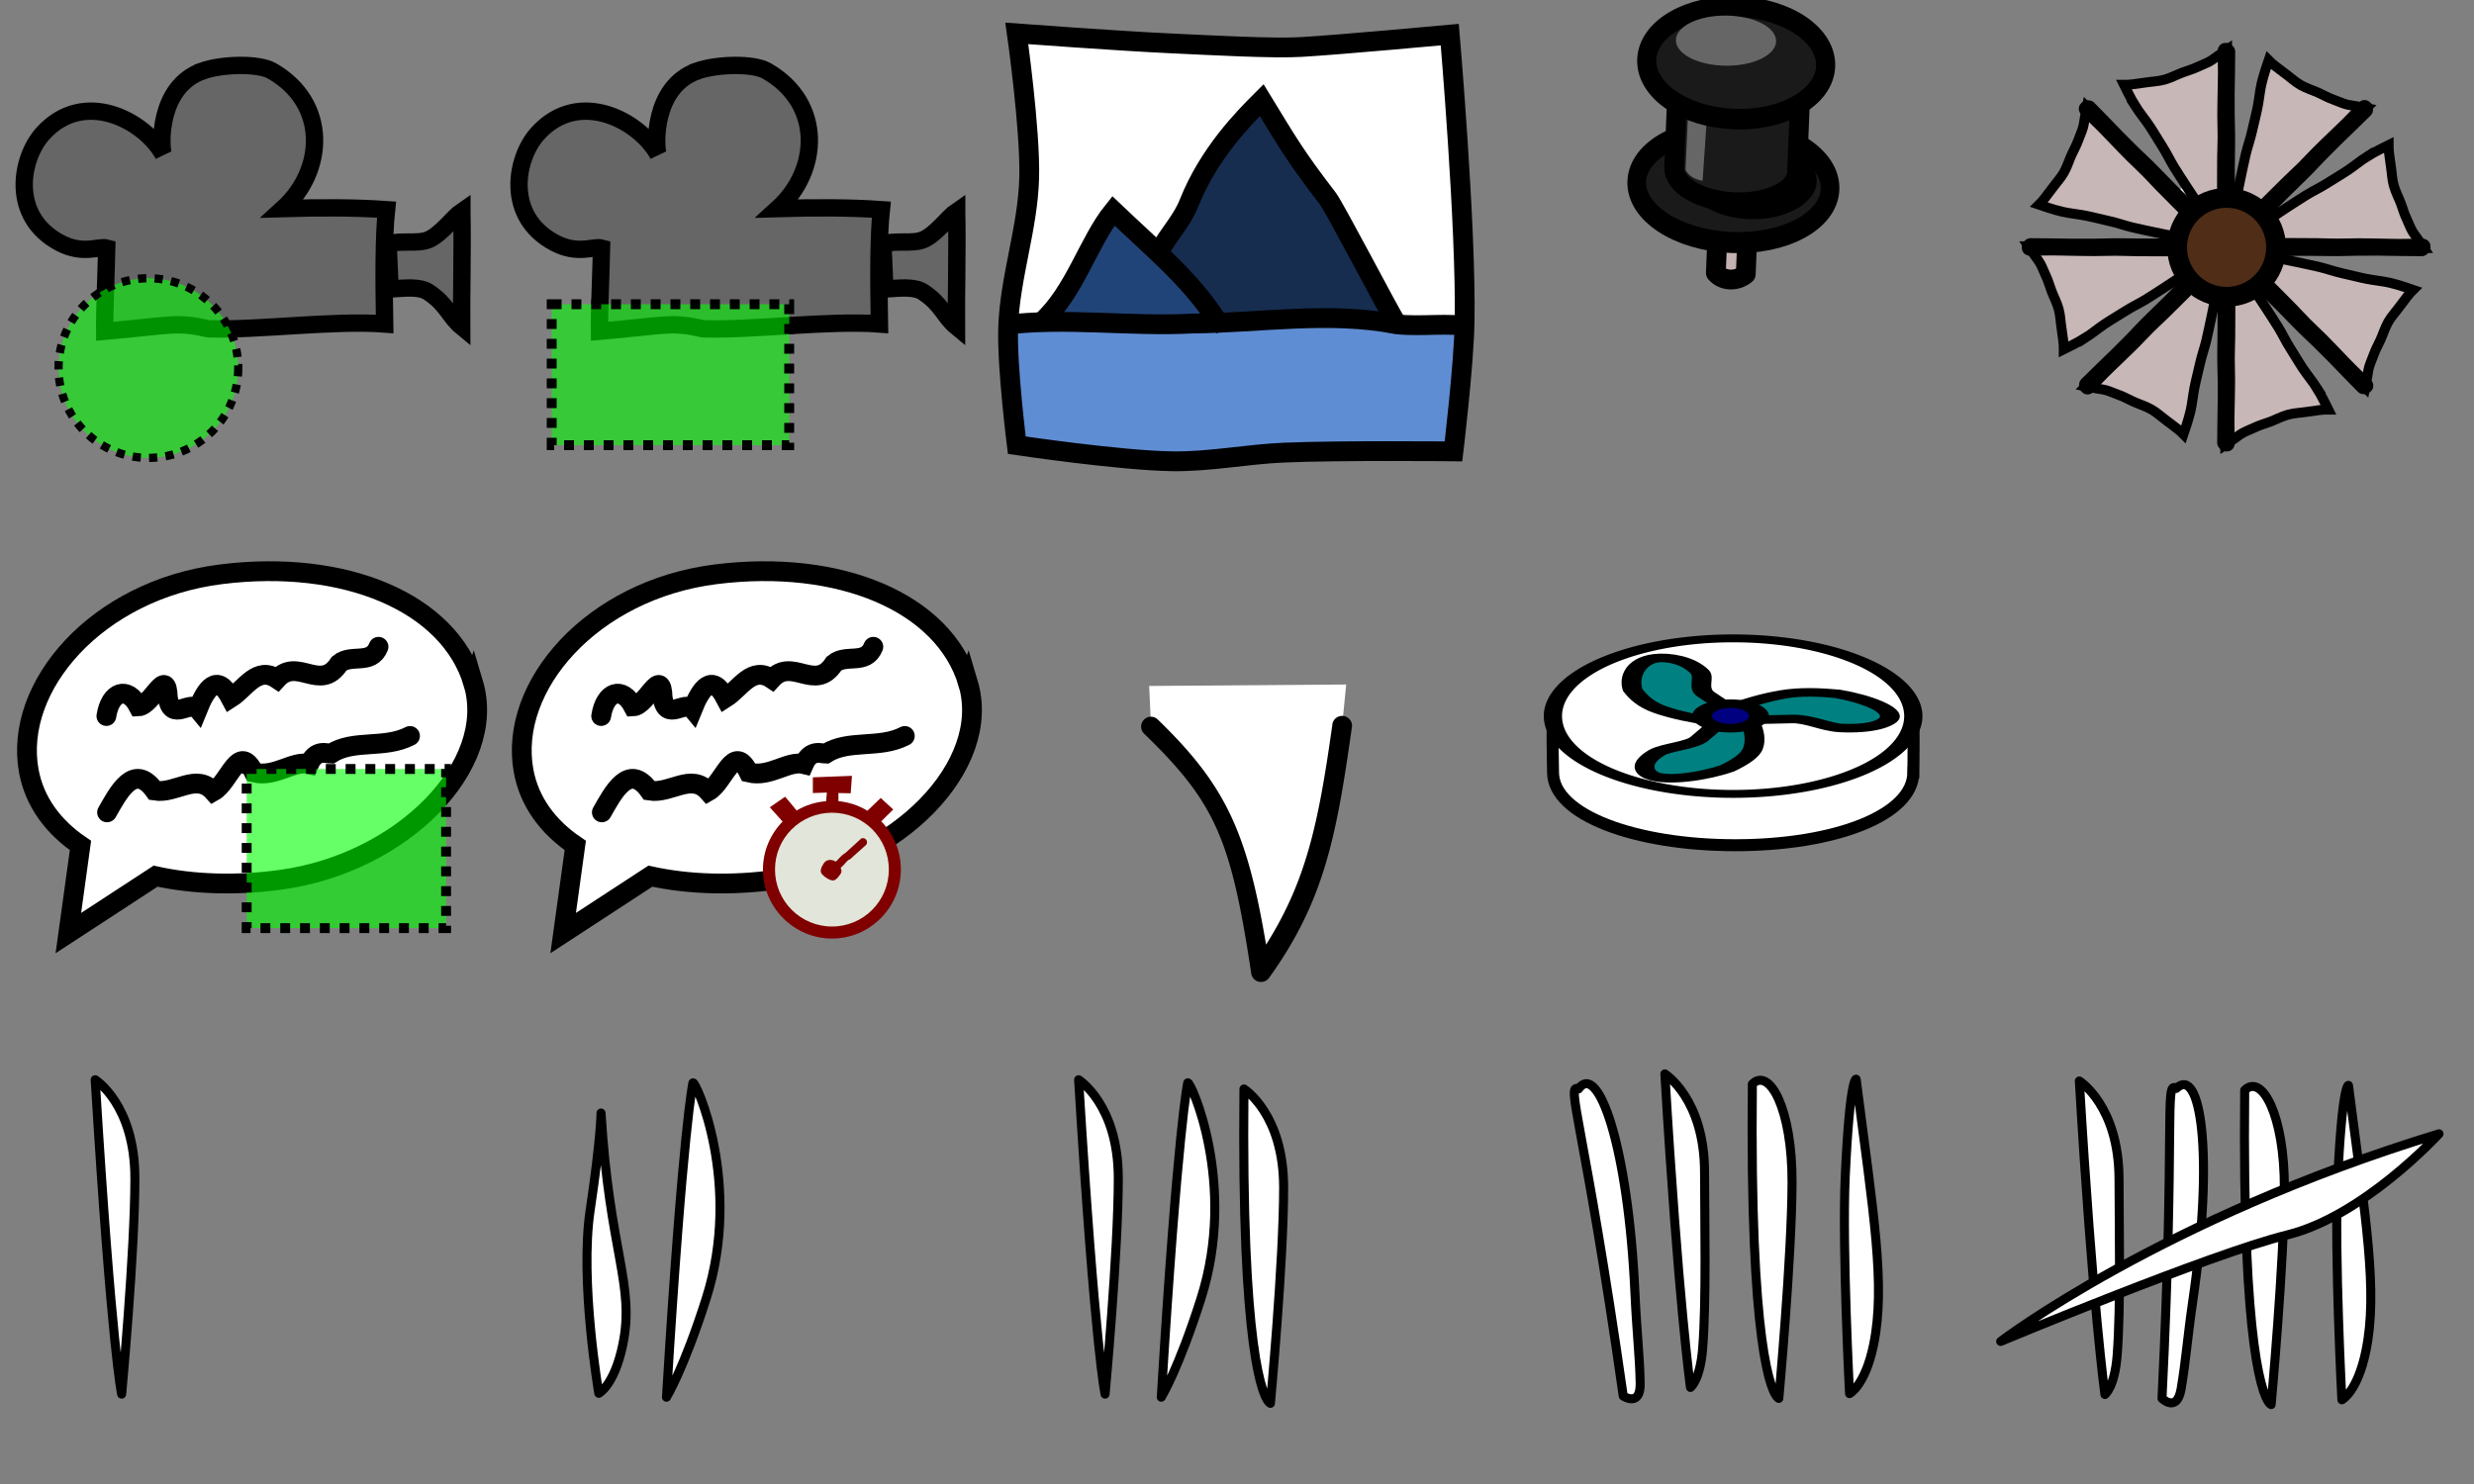 <?xml version="1.0" encoding="UTF-8" standalone="no"?>
<!-- Created with Inkscape (http://www.inkscape.org/) -->

<svg
   xmlns:dc="http://purl.org/dc/elements/1.1/"
   xmlns:cc="http://creativecommons.org/ns#"
   xmlns:rdf="http://www.w3.org/1999/02/22-rdf-syntax-ns#"
   xmlns:svg="http://www.w3.org/2000/svg"
   xmlns="http://www.w3.org/2000/svg"
   xmlns:sodipodi="http://sodipodi.sourceforge.net/DTD/sodipodi-0.dtd"
   xmlns:inkscape="http://www.inkscape.org/namespaces/inkscape"
   inkscape:export-ydpi="144"
   inkscape:export-xdpi="144"
   inkscape:export-filename="/home/micha/Programmieren/git/platformer/images/64bumper.png"
   sodipodi:docname="preview-icons.svg"
   inkscape:version="0.48.4 r9939"
   version="1.1"
   id="svg2"
   height="150"
   width="250">
  <rect width="100%" height="100%" fill="#808080" stroke="none"/>
  <sodipodi:namedview
     id="base"
     pagecolor="#000000"
     bordercolor="#666666"
     borderopacity="1.0"
     inkscape:pageopacity="0.0"
     inkscape:pageshadow="2"
     inkscape:zoom="0.70710675"
     inkscape:cx="-39.255213"
     inkscape:cy="-10.74688"
     inkscape:document-units="px"
     inkscape:current-layer="layer1"
     showgrid="true"
     inkscape:showpageshadow="true"
     inkscape:window-width="1280"
     inkscape:window-height="750"
     inkscape:window-x="0"
     inkscape:window-y="25"
     inkscape:window-maximized="1">
    <inkscape:grid
       originy="0px"
       originx="0px"
       spacingy="10px"
       spacingx="10px"
       snapvisiblegridlinesonly="true"
       enabled="true"
       visible="true"
       empspacing="5"
       id="grid2985"
       type="xygrid" />
  </sodipodi:namedview>
  <defs
     id="defs4">
    <inkscape:path-effect
       fuse_tolerance="0"
       vertical_pattern="false"
       prop_units="false"
       tang_offset="0"
       normal_offset="0"
       spacing="0"
       scale_y_rel="false"
       prop_scale="1"
       copytype="single_stretched"
       pattern="M 0,0 0,10 10,5 z"
       is_visible="true"
       id="path-effect3017"
       effect="skeletal" />
  </defs>
  <g
     transform="translate(0,-902.362)"
     id="layer1"
     inkscape:groupmode="layer"
     inkscape:label="Ebene 1">
    <g
       transform="translate(0,-100)"
       id="g24522">
      <path
         sodipodi:nodetypes="scssccccccssccccccc"
         inkscape:connector-curvature="0"
         id="path3101-7"
         d="m 70.455,1009.537 c -4.537,1.606 -4.258,7.721 -3.942,8.467 -1.878,-3.44 -8.022,-6.765 -12.195,-2.131 -2.239,2.486 -3.311,8.358 1.721,11.029 2.345,1.245 3.966,0.316 4.746,0.529 -0.046,2.32 -0.231,6.277 -0.207,8.417 6.775,-0.586 7.166,-1.003 10.516,-0.246 5.135,0.145 12.684,-0.883 17.773,-0.493 -0.086,-4.658 -0.096,-8.877 0.192,-11.557 -3.212,-0.227 -6.826,-0.217 -10.461,-0.11 4.229,-3.833 4.629,-10.614 -1.109,-13.908 -1.399,-0.803 -5.075,-0.69 -7.034,0 z m 26.217,14.179 c -0.814,0.55 -2.105,2.347 -3.368,2.876 -1.145,0.475 -2.874,-3e-4 -4.08,0.466 l 0.192,4.519 c 1.469,-0.093 2.968,-0.284 3.861,0.301 1.882,1.234 2.128,2.483 3.368,3.505 -0.024,-2.858 0.108,-7.869 0.027,-11.666 z"
         style="fill:#666666;stroke:#000000;stroke-width:1.753;stroke-linecap:butt;stroke-linejoin:miter;stroke-miterlimit:4;stroke-opacity:1;stroke-dasharray:none" />
      <rect
         style="opacity:0.571;fill:#00ff00;fill-opacity:1;stroke:none"
         id="rect4074"
         width="24"
         height="14.25"
         x="55.75"
         y="30.75"
         transform="translate(0,1002.362)" />
      <rect
         transform="translate(0,1002.362)"
         y="30.75"
         x="55.75"
         height="14.25"
         width="24"
         id="rect4072"
         style="fill:none;stroke:#000000;stroke-width:1;stroke-linecap:butt;stroke-miterlimit:4;stroke-opacity:1;stroke-dasharray:1, 1;stroke-dashoffset:0" />
    </g>
    <g
       transform="translate(0,-100)"
       id="g24527">
      <path
         sodipodi:nodetypes="scssccccccssccccccc"
         inkscape:connector-curvature="0"
         id="path3101-7-2"
         d="m 20.455,1009.537 c -4.537,1.606 -4.258,7.721 -3.942,8.467 -1.878,-3.44 -8.022,-6.765 -12.195,-2.131 -2.239,2.486 -3.311,8.358 1.721,11.029 2.345,1.245 3.966,0.316 4.746,0.529 -0.046,2.32 -0.231,6.277 -0.207,8.417 6.775,-0.586 7.166,-1.003 10.516,-0.246 5.135,0.145 12.684,-0.883 17.773,-0.493 -0.086,-4.658 -0.096,-8.877 0.192,-11.557 -3.212,-0.227 -6.826,-0.217 -10.461,-0.11 4.229,-3.833 4.629,-10.614 -1.109,-13.908 -1.399,-0.803 -5.075,-0.69 -7.034,0 z m 26.217,14.179 c -0.814,0.55 -2.105,2.347 -3.368,2.876 -1.145,0.475 -2.874,-3e-4 -4.08,0.466 l 0.192,4.519 c 1.469,-0.093 2.968,-0.284 3.861,0.301 1.882,1.234 2.128,2.483 3.368,3.505 -0.024,-2.858 0.108,-7.869 0.027,-11.666 z"
         style="fill:#666666;stroke:#000000;stroke-width:1.753;stroke-linecap:butt;stroke-linejoin:miter;stroke-miterlimit:4;stroke-opacity:1;stroke-dasharray:none" />
      <g
         transform="matrix(0.835,0,0,0.835,-12.456,173.995)"
         id="g4041">
        <path
           transform="translate(0,1002.362)"
           d="m 43.75,34.25 c 0,6.006 -4.869,10.875 -10.875,10.875 C 26.869,45.125 22,40.256 22,34.25 c 0,-6.006 4.869,-10.875 10.875,-10.875 6.006,0 10.875,4.869 10.875,10.875 z"
           sodipodi:ry="10.875"
           sodipodi:rx="10.875"
           sodipodi:cy="34.25"
           sodipodi:cx="32.875"
           id="path4039"
           style="opacity:0.571;fill:#00ff00;fill-opacity:1;stroke:none"
           sodipodi:type="arc" />
        <path
           sodipodi:type="arc"
           style="fill:none;stroke:#000000;stroke-width:1;stroke-linecap:butt;stroke-miterlimit:4;stroke-opacity:1;stroke-dasharray:1, 1;stroke-dashoffset:0"
           id="path4037"
           sodipodi:cx="32.875"
           sodipodi:cy="34.25"
           sodipodi:rx="10.875"
           sodipodi:ry="10.875"
           d="m 43.75,34.25 c 0,6.006 -4.869,10.875 -10.875,10.875 C 26.869,45.125 22,40.256 22,34.25 c 0,-6.006 4.869,-10.875 10.875,-10.875 6.006,0 10.875,4.869 10.875,10.875 z"
           transform="translate(0,1002.362)" />
      </g>
    </g>
    <g
       transform="translate(0,-100)"
       id="g24512">
      <path
         style="fill:#ffffff;stroke:none"
         d="m 101.875,1035.487 c 0.168,-5.088 1.987,-10.036 2.125,-15.125 0.133,-4.891 -1.25,-14.625 -1.25,-14.625 0,0 10.245,0.761 15.375,1 4.455,0.207 10.501,0.543 13.375,0.375 3.995,-0.233 15,-1.25 15,-1.25 0,0 1.664,19.322 1.5,29 -0.074,4.39 -1.125,13.125 -1.125,13.125 0,0 -11.422,-0.117 -17.125,0.125 -3.758,0.16 -7.489,0.922 -11.25,0.875 -5.277,-0.067 -15.75,-1.625 -15.75,-1.625 0,0 -1.006,-7.908 -0.875,-11.875 z"
         id="path6317"
         inkscape:connector-curvature="0"
         sodipodi:nodetypes="sscsscscsscs" />
      <path
         sodipodi:nodetypes="ccccccc"
         inkscape:connector-curvature="0"
         id="path6290"
         d="m 102.625,1034.987 21.5,0.25 8.875,-0.75 14.5,1 -0.375,12.875 c 0,0 -33.625,0.5 -44.25,-1 z"
         style="fill:#5f8dd3;stroke:none" />
      <path
         sodipodi:nodetypes="ccccccccc"
         inkscape:connector-curvature="0"
         id="path6311"
         d="m 127.125,1012.737 6.875,9.375 7.25,13.25 -11.875,-0.875 -6.5,0.5 -5.75,-6.75 3.875,-6.375 4.75,-7.625 z"
         style="fill:#162d50;stroke:none" />
      <path
         inkscape:connector-curvature="0"
         id="path6313"
         d="m 112.374,1023.901 10.872,10.96 -17.324,-0.265 z"
         style="fill:#214478;stroke:none" />
      <path
         inkscape:connector-curvature="0"
         id="path5505"
         d="m 101.414,1035.215 c 6.327,-0.789 12.719,0.186 19.079,-0.15 6.879,-0.065 13.823,-1.257 20.631,0.074 2.542,0.275 5.152,-0.19 7.666,0.253"
         style="fill:none;stroke:#000000;stroke-width:2;stroke-linecap:butt;stroke-linejoin:miter;stroke-miterlimit:4;stroke-opacity:1;stroke-dasharray:none" />
      <path
         sodipodi:nodetypes="cccc"
         inkscape:connector-curvature="0"
         id="path5507"
         d="m 105.303,1034.861 c 3.315,-3.028 4.668,-8.038 7.206,-11.186 3.709,3.545 7.559,6.728 10.132,10.587 0.259,0.341 0.49,0.73 0.869,0.953"
         style="fill:none;stroke:#000000;stroke-width:2;stroke-linecap:butt;stroke-linejoin:miter;stroke-miterlimit:4;stroke-opacity:1;stroke-dasharray:none" />
      <path
         sodipodi:nodetypes="cscsc"
         inkscape:connector-curvature="0"
         id="path5509"
         d="m 117.147,1027.79 c 0.893,-1.693 2.283,-3.076 2.996,-4.877 1.979,-5 5.488,-8.569 7.354,-10.431 2.608,4.259 3.35,5.619 6.688,9.96 0.683,0.887 6.21,11.485 6.827,12.42"
         style="fill:none;stroke:#000000;stroke-width:2;stroke-linecap:butt;stroke-linejoin:miter;stroke-miterlimit:4;stroke-opacity:1;stroke-dasharray:none" />
      <path
         sodipodi:nodetypes="sscsscscsscs"
         inkscape:connector-curvature="0"
         id="path6315"
         d="m 101.875,1035.487 c 0.168,-5.088 1.987,-10.036 2.125,-15.125 0.133,-4.891 -1.25,-14.625 -1.25,-14.625 0,0 10.245,0.761 15.375,1 4.455,0.207 10.501,0.543 13.375,0.375 3.995,-0.233 15,-1.25 15,-1.25 0,0 1.664,19.322 1.5,29 -0.074,4.39 -1.125,13.125 -1.125,13.125 0,0 -11.422,-0.117 -17.125,0.125 -3.758,0.16 -7.489,0.922 -11.25,0.875 -5.277,-0.067 -15.75,-1.625 -15.75,-1.625 0,0 -1.006,-7.908 -0.875,-11.875 z"
         style="fill:none;stroke:#000000;stroke-width:2;stroke-linecap:butt;stroke-linejoin:miter;stroke-miterlimit:4;stroke-opacity:1;stroke-dasharray:none" />
    </g>
    <path
       style="fill:#ffffff;fill-opacity:1;stroke:none"
       d="m 21.27,974.348 c 1.512,-0.155 2.249,-2.805 -0.118,-3.002 -2.359,-0.196 -1.822,3.2 0.118,3.002 z"
       id="path4361"
       inkscape:connector-curvature="0"
       sodipodi:nodetypes="sss" />
    <path
       style="fill:#ffffff;fill-opacity:1;stroke:#000000;stroke-width:2;stroke-miterlimit:4;stroke-opacity:1"
       d="m 47.826,971.41 c 2.486,8.326 -7.132,18.171 -19.41,19.87 -4.511,0.624 -8.878,0.481 -12.694,-0.358 l -8.814,5.753 1.224,-8.855 c -2.77,-1.882 -4.653,-4.42 -5.223,-7.539 -1.559,-8.524 6.866,-18.294 19.41,-19.87 12.529,-1.575 23.074,2.85 25.507,11 z"
       id="path3068"
       inkscape:connector-curvature="0"
       sodipodi:nodetypes="sscccsss" />
    <path
       style="fill:none;stroke:#000000;stroke-width:2;stroke-linecap:round;stroke-linejoin:miter;stroke-miterlimit:4;stroke-opacity:1;stroke-dasharray:none"
       d="m 10.75,974.737 c 0.386,-2.492 2.132,-3.092 3.239,-0.974 1.365,-0.048 2.857,-4.207 2.972,-0.89 0.351,2.516 2.252,0.216 3.028,1.151 0.812,-2.016 1.94,-3.74 3.318,-1.111 1.513,-0.955 2.656,-3.288 4.693,-1.927 2.057,-2.27 4.378,1.407 6.273,-1.552 1.241,-1.023 3.239,0.186 3.977,-1.697"
       id="path3853"
       inkscape:connector-curvature="0" />
    <path
       style="fill:none;stroke:#000000;stroke-width:2;stroke-linecap:round;stroke-linejoin:miter;stroke-miterlimit:4;stroke-opacity:1;stroke-dasharray:none"
       d="m 10.818,984.474 c 1.102,-1.917 2.714,-5.151 4.809,-2.195 2.14,0.351 4.218,-1.842 5.932,0.08 1.657,-0.922 2.559,-5.062 4.108,-1.91 2.174,0.521 3.954,-1.251 5.568,-0.855 0.674,-1.549 1.786,-1.057 2.202,-1.053 2.317,-1.484 5.409,-0.445 7.995,-1.79"
       id="path3855"
       inkscape:connector-curvature="0" />
    <path
       style="fill:#ffffff;fill-opacity:1;fill-rule:nonzero;stroke:none"
       d="m 116.313,975.819 c 7.245,7.033 9.055,11.09 11.115,24.775 5.394,-7.518 6.62,-13.656 8.184,-24.767 l 0.424,-4.277 -19.911,0.147 z"
       id="path3058-7"
       inkscape:connector-curvature="0"
       sodipodi:nodetypes="cccccc" />
    <path
       style="fill:#ffffff;fill-opacity:1;stroke:#000000;stroke-width:2;stroke-miterlimit:4;stroke-opacity:1"
       d="m 97.826,971.41 c 2.486,8.326 -7.132,18.171 -19.41,19.87 -4.511,0.624 -8.878,0.481 -12.694,-0.358 l -8.814,5.753 1.224,-8.855 c -2.77,-1.882 -4.653,-4.42 -5.223,-7.539 -1.559,-8.525 6.866,-18.294 19.41,-19.87 12.529,-1.575 23.074,2.85 25.507,11 z"
       id="path3068-9"
       inkscape:connector-curvature="0"
       sodipodi:nodetypes="sscccsss" />
    <path
       style="fill:none;stroke:#000000;stroke-width:2;stroke-linecap:round;stroke-linejoin:miter;stroke-miterlimit:4;stroke-opacity:1;stroke-dasharray:none"
       d="m 60.75,974.737 c 0.386,-2.492 2.132,-3.092 3.239,-0.974 1.365,-0.048 2.857,-4.207 2.972,-0.89 0.351,2.516 2.252,0.216 3.028,1.151 0.812,-2.016 1.94,-3.74 3.318,-1.111 1.513,-0.955 2.656,-3.288 4.693,-1.927 2.057,-2.27 4.378,1.407 6.273,-1.552 1.241,-1.023 3.239,0.186 3.977,-1.697"
       id="path3853-2"
       inkscape:connector-curvature="0" />
    <path
       style="fill:none;stroke:#000000;stroke-width:2;stroke-linecap:round;stroke-linejoin:miter;stroke-miterlimit:4;stroke-opacity:1;stroke-dasharray:none"
       d="m 60.818,984.474 c 1.102,-1.917 2.714,-5.151 4.809,-2.195 2.14,0.351 4.218,-1.842 5.932,0.08 1.657,-0.922 2.559,-5.062 4.108,-1.91 2.174,0.521 3.954,-1.251 5.568,-0.855 0.674,-1.549 1.786,-1.057 2.202,-1.053 2.317,-1.484 5.409,-0.445 7.995,-1.79"
       id="path3855-5"
       inkscape:connector-curvature="0" />
    <rect
       style="opacity:0.597;fill:#00ff00;fill-opacity:1;stroke:none"
       id="rect3053"
       width="20.153"
       height="16.087"
       x="24.926"
       y="980.088" />
    <rect
       y="980.088"
       x="24.926"
       height="16.087"
       width="20.153"
       id="rect3823"
       style="fill:none;stroke:#000000;stroke-width:1;stroke-miterlimit:4;stroke-opacity:1;stroke-dasharray:1, 1;stroke-dashoffset:0" />
    <g
       id="g3930"
       transform="matrix(0.795,0,0,0.795,15.534,161.868)">
      <path
         transform="matrix(0.762,0,0,0.762,19.933,1014.769)"
         d="m 97.5,35.75 c 0,5.799 -4.701,10.5 -10.5,10.5 -5.799,0 -10.5,-4.701 -10.5,-10.5 0,-5.799 4.701,-10.5 10.5,-10.5 5.799,0 10.5,4.701 10.5,10.5 z"
         sodipodi:ry="10.5"
         sodipodi:rx="10.5"
         sodipodi:cy="35.75"
         sodipodi:cx="87"
         id="path3843"
         style="fill:#e2e5d9;fill-opacity:1;stroke:none"
         sodipodi:type="arc" />
      <path
         id="path3845"
         transform="translate(0,1002.362)"
         d="m 88.75,27.719 -4.969,0.188 0,2 1.781,-0.062 -0.094,1.094 c -1.361,0.115 -2.636,0.52 -3.75,1.188 C 81.168,31.421 80.25,30.375 80.25,30.375 l -1.938,1.344 1.625,1.812 c -1.54,1.58 -2.5,3.719 -2.5,6.094 0,4.829 3.952,8.781 8.781,8.781 4.829,0 8.75,-3.952 8.75,-8.781 0,-2.383 -0.95,-4.544 -2.5,-6.125 L 94,32 l -1.594,-1.469 -1.688,1.625 c -1.098,-0.666 -2.345,-1.092 -3.688,-1.219 l 0,-1.031 1.562,0.031 z m -2.531,4.688 c 4.006,0 7.219,3.213 7.219,7.219 0,4.006 -3.213,7.25 -7.219,7.25 -4.006,0 -7.25,-3.244 -7.25,-7.25 0,-4.006 3.244,-7.219 7.25,-7.219 z m 3.763,3.247 c -0.06,0.031 -0.113,0.073 -0.156,0.125 -0.924,0.839 -0.994,0.896 -1.919,1.753 -0.312,0.181 -0.571,0.418 -0.75,0.625 -0.17,0.196 -0.328,0.357 -0.469,0.469 -0.467,-0.307 -1.157,-0.325 -1.5,0.188 -0.273,0.41 -0.646,1.062 -0.188,1.469 0.362,0.361 0.828,0.683 1.344,0.75 0.483,-0.1 0.783,-0.577 1.031,-0.969 0.085,-0.218 0.027,-0.446 -0.062,-0.656 0.246,-0.188 0.439,-0.415 0.594,-0.594 0.2,-0.231 0.355,-0.389 0.531,-0.469 l 0.094,-0.031 0.062,-0.062 c 0.914,-0.846 0.988,-0.875 1.919,-1.721 0.238,-0.212 0.187,-0.66 -0.094,-0.812 -0.11,-0.069 -0.248,-0.091 -0.375,-0.062 -0.021,-0.001 -0.042,-0.001 -0.062,0 z"
         style="fill:#800000;fill-opacity:1;stroke:none"
         inkscape:connector-curvature="0"
         sodipodi:nodetypes="cccccccccsssccccccccssssscccccccccccccccccc" />
    </g>
    <path
       style="font-size:medium;font-style:normal;font-variant:normal;font-weight:normal;font-stretch:normal;text-indent:0;text-align:start;text-decoration:none;line-height:normal;letter-spacing:normal;word-spacing:normal;text-transform:none;direction:ltr;block-progression:tb;writing-mode:lr-tb;text-anchor:start;baseline-shift:baseline;color:#000000;fill:#000000;fill-opacity:1;fill-rule:nonzero;stroke:none;stroke-width:2;marker:none;visibility:visible;display:inline;overflow:visible;enable-background:accumulate;font-family:Sans;-inkscape-font-specification:Sans"
       d="m 116.188,974.812 a 1,1 0 0 0 -0.562,1.719 c 7.167,6.957 8.76,10.59 10.812,24.219 a 1,1 0 0 0 1.812,0.438 c 5.503,-7.669 6.777,-14.088 8.344,-25.219 a 1,1 0 1 0 -1.969,-0.281 c -1.403,9.97 -2.642,15.743 -6.688,22.156 -1.936,-11.516 -4.156,-16.167 -10.938,-22.75 a 1,1 0 0 0 -0.812,-0.281 z"
       id="path3774"
       inkscape:connector-curvature="0" />
    <path
       style="fill:#ffffff;stroke:#000000;stroke-width:1.211;stroke-linecap:butt;stroke-miterlimit:4;stroke-opacity:1;stroke-dashoffset:0"
       d="m 193.343,980.429 c 0,4.337 -7.929,7.366 -17.982,7.366 -10.053,0 -18.424,-3.03 -18.424,-7.366 0,-0.659 -0.123,-4.949 0.013,-6.154 0.323,-1.288 9.4,-2.14 17.925,-2.14 8.978,0 17.345,0.148 18.369,2.274 0.207,0.429 0.1,5.557 0.1,6.02 z"
       id="path3982-1-9-1"
       inkscape:connector-curvature="0"
       sodipodi:nodetypes="ssscsss" />
    <path
       sodipodi:type="arc"
       style="fill:#ffffff;stroke:#000000;stroke-width:2;stroke-linecap:butt;stroke-miterlimit:4;stroke-opacity:1;stroke-dasharray:none;stroke-dashoffset:0"
       id="path3982-1-1"
       sodipodi:cx="24.25"
       sodipodi:cy="24.625"
       sodipodi:rx="19.75"
       sodipodi:ry="19.75"
       d="m 44,24.625 a 19.75,19.75 0 1 1 -39.5,0 19.75,19.75 0 1 1 39.5,0 z"
       transform="matrix(0.922,0,0,0.398,152.774,964.947)" />
    <g
       id="g3974-6-7"
       transform="matrix(0.709,0,0,0.306,157.41,660.525)"
       style="fill:#008080;stroke-width:2.82;stroke-miterlimit:4;stroke-dasharray:none">
      <path
         sodipodi:nodetypes="sss"
         inkscape:connector-curvature="0"
         id="path4361-1-7"
         d="m 21.27,1024.348 c 1.512,-0.155 2.249,-2.805 -0.118,-3.002 -2.359,-0.196 -1.822,3.2 0.118,3.002 z"
         style="fill:#008080;fill-opacity:1;stroke:none" />
      <path
         inkscape:transform-center-y="10.625"
         inkscape:transform-center-x="4.6875"
         sodipodi:nodetypes="csccssc"
         inkscape:connector-curvature="0"
         id="path3964-4-8"
         d="m 27.4,1028.674 c 0.602,2.848 0.875,5.965 0.445,8.748 -0.398,2.58 -1.943,4.743 -3.659,6.67 -3.408,2.735 -8.617,4.467 -10.775,2.372 -1.157,-1.155 -1.859,-4.015 0.723,-7.546 1.282,-1.753 4.891,-2.334 6.046,-4.541 0.907,-1.733 2.139,-4.306 3.154,-5.964"
         style="fill:#008080;stroke:#000000;stroke-width:2.82;stroke-linecap:butt;stroke-linejoin:miter;stroke-miterlimit:4;stroke-opacity:1;stroke-dasharray:none" />
      <path
         style="fill:#008080;stroke:#000000;stroke-width:2.82;stroke-linecap:butt;stroke-linejoin:miter;stroke-miterlimit:4;stroke-opacity:1;stroke-dasharray:none"
         d="m 22.441,1028.744 c -2.767,-0.903 -5.603,-2.225 -7.799,-3.988 -2.035,-1.635 -3.136,-4.054 -3.947,-6.504 -0.665,-4.319 0.44,-9.696 3.334,-10.517 1.579,-0.425 4.407,0.397 6.174,4.399 0.877,1.987 -0.424,5.403 0.91,7.507 1.047,1.652 2.659,4.006 3.588,5.713"
         id="path3970-9-4"
         inkscape:connector-curvature="0"
         sodipodi:nodetypes="csccssc"
         inkscape:transform-center-x="7.2957949"
         inkscape:transform-center-y="-9.0882023" />
      <path
         inkscape:transform-center-y="-2.3420712"
         inkscape:transform-center-x="-11.202837"
         sodipodi:nodetypes="csccssc"
         inkscape:connector-curvature="0"
         id="path3972-1-5"
         d="m 24.86,1024.414 c 2.165,-1.945 4.728,-3.74 7.353,-4.76 2.433,-0.945 5.079,-0.689 7.606,-0.166 4.073,1.584 8.177,5.229 7.441,8.146 -0.422,1.579 -2.548,3.618 -6.897,3.147 -2.159,-0.234 -4.467,-3.069 -6.956,-2.966 -1.954,0.081 -4.799,0.3 -6.742,0.251"
         style="fill:#008080;stroke:#000000;stroke-width:2.82;stroke-linecap:butt;stroke-linejoin:miter;stroke-miterlimit:4;stroke-opacity:1;stroke-dasharray:none" />
    </g>
    <path
       sodipodi:type="arc"
       style="fill:#000080;fill-opacity:1;stroke:#000000;stroke-width:2;stroke-linecap:butt;stroke-miterlimit:4;stroke-opacity:1;stroke-dasharray:none;stroke-dashoffset:0"
       id="path3980-1-5"
       sodipodi:cx="24.375"
       sodipodi:cy="24.75"
       sodipodi:rx="2.875"
       sodipodi:ry="2.875"
       d="m 27.25,24.75 a 2.875,2.875 0 1 1 -5.75,0 2.875,2.875 0 1 1 5.75,0 z"
       transform="matrix(1,0,0,0.431,150.5,964.061)" />
    <g
       id="g3977"
       transform="matrix(-0.634,0.265,0.265,0.634,-84.057,261.957)"
       style="stroke-width:2.909;stroke-miterlimit:4;stroke-dasharray:none">
      <path
         sodipodi:nodetypes="ccccc"
         inkscape:connector-curvature="0"
         id="rect3002"
         d="m 20.576,1033.292 3.989,-1.862 4.655,9.972 c -0.5,1.546 -2.329,2.376 -3.989,1.862 z"
         style="fill:#c4b1b1;fill-opacity:1;stroke:#000000;stroke-width:2.909;stroke-linecap:round;stroke-linejoin:round;stroke-miterlimit:4;stroke-opacity:1;stroke-dasharray:none" />
      <path
         transform="matrix(0.205,-0.096,0.108,0.232,-81.674,1022.625)"
         d="m 462.857,199.505 c 0,18.146 -28.142,32.857 -62.857,32.857 -34.715,0 -62.857,-14.711 -62.857,-32.857 0,-18.146 28.142,-32.857 62.857,-32.857 34.715,0 62.857,14.711 62.857,32.857 z"
         sodipodi:ry="32.857143"
         sodipodi:rx="62.857143"
         sodipodi:cy="199.50504"
         sodipodi:cx="400"
         id="path3000"
         style="fill:#1a1a1a;fill-opacity:1;stroke:#000000;stroke-width:12.083;stroke-linecap:round;stroke-linejoin:round;stroke-miterlimit:4;stroke-opacity:1;stroke-dasharray:none"
         sodipodi:type="arc" />
      <path
         sodipodi:type="arc"
         style="fill:#000000;fill-opacity:1;stroke:none"
         id="path4471"
         sodipodi:cx="-28.4375"
         sodipodi:cy="-4.5624995"
         sodipodi:rx="9.8125"
         sodipodi:ry="4.1875"
         d="m -18.625,-4.562 c 0,2.313 -4.393,4.187 -9.812,4.187 -5.419,0 -9.812,-1.875 -9.812,-4.187 0,-2.313 4.393,-4.188 9.812,-4.188 5.419,0 9.812,1.875 9.812,4.188 z"
         transform="matrix(0.88,-0.373,0.537,1.23,46.458,1026.032)" />
      <path
         inkscape:connector-curvature="0"
         id="rect2998"
         d="m 5.013,1016.321 7.426,15.908 c 0.016,0.039 0.028,0.077 0.046,0.116 1.116,2.39 5.693,2.617 10.218,0.505 4.51,-2.105 7.265,-5.74 6.179,-8.13 l 0.007,0 -7.49,-16.044 -16.386,7.649 z"
         style="fill:#1a1a1a;fill-opacity:1;stroke:#000000;stroke-width:2.909;stroke-linecap:round;stroke-linejoin:round;stroke-miterlimit:4;stroke-opacity:1;stroke-dasharray:none" />
      <path
         sodipodi:nodetypes="ccccc"
         inkscape:connector-curvature="0"
         id="rect4475"
         d="m 17.821,1012.207 2.737,-1.213 6.938,14.721 c -0.136,1.11 -0.807,1.85 -1.706,2.432 z"
         inkscape:transform-center-y="0.41867335"
         inkscape:transform-center-x="-12.770283"
         style="fill:#666666;fill-opacity:1;stroke:none" />
      <path
         transform="matrix(0.217,-0.101,0.109,0.233,-85.202,1026.369)"
         d="m 454.286,120.219 c 0,17.752 -24.624,32.143 -55,32.143 -30.376,0 -55,-14.391 -55,-32.143 0,-17.752 24.624,-32.143 55,-32.143 30.376,0 55,14.391 55,32.143 z"
         sodipodi:ry="32.142857"
         sodipodi:rx="55"
         sodipodi:cy="120.21932"
         sodipodi:cx="399.28571"
         id="path2996"
         style="fill:#1a1a1a;fill-opacity:1;stroke:#000000;stroke-width:11.728;stroke-linecap:round;stroke-linejoin:round;stroke-miterlimit:4;stroke-opacity:1;stroke-dasharray:none"
         sodipodi:type="arc" />
      <path
         transform="matrix(0.69,-0.297,0.348,0.809,35.875,1005.696)"
         d="m -18.625,-4.562 c 0,2.313 -4.393,4.187 -9.812,4.187 -5.419,0 -9.812,-1.875 -9.812,-4.187 0,-2.313 4.393,-4.188 9.812,-4.188 5.419,0 9.812,1.875 9.812,4.188 z"
         sodipodi:ry="4.1875"
         sodipodi:rx="9.8125"
         sodipodi:cy="-4.5624995"
         sodipodi:cx="-28.4375"
         id="path4464"
         style="fill:#666666;fill-opacity:1;stroke:none"
         sodipodi:type="arc" />
    </g>
    <g
       transform="translate(200,-100)"
       id="g25099">
      <path
         sodipodi:nodetypes="sss"
         inkscape:connector-curvature="0"
         id="path4361-3"
         d="m 21.27,1024.348 c 1.512,-0.155 2.249,-2.805 -0.118,-3.002 -2.359,-0.196 -1.822,3.2 0.118,3.002 z"
         style="fill:#ffffff;fill-opacity:1;stroke:none" />
      <g
         style="stroke-width:9.005;stroke-miterlimit:4;stroke-dasharray:none"
         transform="matrix(0,-0.111,0.111,0,-67.912,993.428)"
         id="g5446">
        <g
           style="stroke-width:9.005;stroke-miterlimit:4;stroke-dasharray:none"
           id="g5394">
          <g
             style="stroke-width:9.005;stroke-miterlimit:4;stroke-dasharray:none"
             inkscape:transform-center-y="-43.500002"
             inkscape:transform-center-x="-88.000004"
             transform="translate(-330.345,-190.49)"
             id="g3990">
            <path
               style="fill:#c8b7b7;stroke:#000000;stroke-width:9.005;stroke-linecap:butt;stroke-linejoin:miter;stroke-miterlimit:4;stroke-opacity:1;stroke-dasharray:none"
               d="m 152.906,142.317 c -6.189,3.97 -11.247,8.287 -17.351,12.387 -6.054,4.067 -12.98,8.062 -19.125,11.99 -6.122,3.912 -12.55,6.887 -18.747,10.68 -5.857,3.585 -11.548,7.422 -17.337,11.116 -6.122,3.907 -11.242,7.488 -17.287,11.512 -6.312,4.202 -13.084,8.653 -19.396,12.855 -5.843,3.89 -18.228,11.982 -18.228,11.982 l 179.431,0.747 c 0,0 -1.177,-1.817 -2.021,-2.982 -0.843,-1.165 -2.129,-2.843 -3.583,-5.09 -1.454,-2.247 -3.444,-4.437 -5.275,-7.683 -1.831,-3.246 -3.395,-7.611 -5.37,-11.771 -1.975,-4.16 -2.963,-8.175 -4.849,-13.166 -1.886,-4.991 -4.935,-10.738 -6.499,-16.476 -1.564,-5.739 -1.645,-11.349 -2.654,-17.752 -1.009,-6.402 -2.134,-15.031 -2.061,-18.865 0,0 -13.521,6.587 -19.647,10.517 z"
               id="path3904"
               inkscape:connector-curvature="0"
               transform="translate(0,802.362)"
               sodipodi:nodetypes="sssssssccssssssscs" />
            <path
               sodipodi:nodetypes="ssssssssccssssssssccs"
               inkscape:connector-curvature="0"
               id="path3862"
               d="m 48.796,1024.219 c 6.689,-0.065 13.353,-0.639 20.04,-0.784 6.289,-0.136 12.584,-0.084 18.876,-0.081 6.543,0 13.086,0.011 19.627,0.1 6.053,0.082 12.099,0.38 18.153,0.401 6.454,0.022 12.903,-0.287 19.357,-0.293 6.82,-0.01 13.637,0.168 20.455,0.273 6.011,0.092 12.02,0.31 18.032,0.316 6.588,0.01 19.761,-0.305 19.761,-0.305 5.049,0 3.606,6.535 0,7.016 0,0 -13.236,-0.105 -19.854,-0.19 -6.177,-0.079 -12.351,-0.251 -18.529,-0.297 -6.504,-0.049 -13.01,-0.056 -19.514,0.018 -6.125,0.069 -12.244,0.358 -18.369,0.398 -6.436,0.042 -12.872,-0.124 -19.308,-0.164 -6.781,-0.041 -13.564,-0.206 -20.343,-0.077 -6.167,0.117 -12.309,0.786 -18.478,0.773 -6.392,-0.014 -12.746,-0.809 -19.136,-0.887 C 43.042,1030.354 30,1030.861 30,1030.861 l 0,-7.016 c 0,0 12.529,0.434 18.796,0.373 z"
               style="fill:#502d16;stroke:#000000;stroke-width:9.005;stroke-linecap:butt;stroke-linejoin:miter;stroke-miterlimit:4;stroke-opacity:1;stroke-dasharray:none" />
            <path
               transform="matrix(0.58,0,0,0.58,13.409,1015.771)"
               d="m 30,20 c 0,5.523 -4.477,10 -10,10 -5.523,0 -10,-4.477 -10,-10 0,-5.523 4.477,-10 10,-10 5.523,0 10,4.477 10,10 z"
               sodipodi:ry="10"
               sodipodi:rx="10"
               sodipodi:cy="20"
               sodipodi:cx="20"
               id="path3090"
               style="fill:#784421;stroke:#000000;stroke-width:15.538;stroke-linecap:square;stroke-linejoin:miter;stroke-miterlimit:4;stroke-opacity:1;stroke-dasharray:none;stroke-dashoffset:0"
               sodipodi:type="arc" />
          </g>
          <g
             style="stroke-width:9.005;stroke-miterlimit:4;stroke-dasharray:none"
             id="g5370"
             transform="matrix(-1,0,0,-1,-280.813,1863.831)"
             inkscape:transform-center-x="88.000002"
             inkscape:transform-center-y="43.499984">
            <path
               sodipodi:nodetypes="sssssssccssssssscs"
               transform="translate(0,802.362)"
               inkscape:connector-curvature="0"
               id="path5372"
               d="m 152.906,142.317 c -6.189,3.97 -11.247,8.287 -17.351,12.387 -6.054,4.067 -12.98,8.062 -19.125,11.99 -6.122,3.912 -12.55,6.887 -18.747,10.68 -5.857,3.585 -11.548,7.422 -17.337,11.116 -6.122,3.907 -11.242,7.488 -17.287,11.512 -6.312,4.202 -13.084,8.653 -19.396,12.855 -5.843,3.89 -18.228,11.982 -18.228,11.982 l 179.431,0.747 c 0,0 -1.177,-1.817 -2.021,-2.982 -0.843,-1.165 -2.129,-2.843 -3.583,-5.09 -1.454,-2.247 -3.444,-4.437 -5.275,-7.683 -1.831,-3.246 -3.395,-7.611 -5.37,-11.771 -1.975,-4.16 -2.963,-8.175 -4.849,-13.166 -1.886,-4.991 -4.935,-10.738 -6.499,-16.476 -1.564,-5.739 -1.645,-11.349 -2.654,-17.752 -1.009,-6.402 -2.134,-15.031 -2.061,-18.865 0,0 -13.521,6.587 -19.647,10.517 z"
               style="fill:#c8b7b7;stroke:#000000;stroke-width:9.005;stroke-linecap:butt;stroke-linejoin:miter;stroke-miterlimit:4;stroke-opacity:1;stroke-dasharray:none" />
            <path
               style="fill:#502d16;stroke:#000000;stroke-width:9.005;stroke-linecap:butt;stroke-linejoin:miter;stroke-miterlimit:4;stroke-opacity:1;stroke-dasharray:none"
               d="m 48.796,1024.219 c 6.689,-0.065 13.353,-0.639 20.04,-0.784 6.289,-0.136 12.584,-0.084 18.876,-0.081 6.543,0 13.086,0.011 19.627,0.1 6.053,0.082 12.099,0.38 18.153,0.401 6.454,0.022 12.903,-0.287 19.357,-0.293 6.82,-0.01 13.637,0.168 20.455,0.273 6.011,0.092 12.02,0.31 18.032,0.316 6.588,0.01 19.761,-0.305 19.761,-0.305 5.049,0 3.606,6.535 0,7.016 0,0 -13.236,-0.105 -19.854,-0.19 -6.177,-0.079 -12.351,-0.251 -18.529,-0.297 -6.504,-0.049 -13.01,-0.056 -19.514,0.018 -6.125,0.069 -12.244,0.358 -18.369,0.398 -6.436,0.042 -12.872,-0.124 -19.308,-0.164 -6.781,-0.041 -13.564,-0.206 -20.343,-0.077 -6.167,0.117 -12.309,0.786 -18.478,0.773 -6.392,-0.014 -12.746,-0.809 -19.136,-0.887 C 43.042,1030.354 30,1030.861 30,1030.861 l 0,-7.016 c 0,0 12.529,0.434 18.796,0.373 z"
               id="path5374"
               inkscape:connector-curvature="0"
               sodipodi:nodetypes="ssssssssccssssssssccs" />
            <path
               sodipodi:type="arc"
               style="fill:#784421;stroke:#000000;stroke-width:15.538;stroke-linecap:square;stroke-linejoin:miter;stroke-miterlimit:4;stroke-opacity:1;stroke-dasharray:none;stroke-dashoffset:0"
               id="path5376"
               sodipodi:cx="20"
               sodipodi:cy="20"
               sodipodi:rx="10"
               sodipodi:ry="10"
               d="m 30,20 c 0,5.523 -4.477,10 -10,10 -5.523,0 -10,-4.477 -10,-10 0,-5.523 4.477,-10 10,-10 5.523,0 10,4.477 10,10 z"
               transform="matrix(0.58,0,0,0.58,13.409,1015.771)" />
          </g>
          <g
             style="stroke-width:9.005;stroke-miterlimit:4;stroke-dasharray:none"
             id="g5378"
             transform="matrix(0,1,-1,0,721.581,811.905)"
             inkscape:transform-center-x="-43.500004"
             inkscape:transform-center-y="88.000004">
            <path
               sodipodi:nodetypes="sssssssccssssssscs"
               transform="translate(0,802.362)"
               inkscape:connector-curvature="0"
               id="path5380"
               d="m 152.906,142.317 c -6.189,3.97 -11.247,8.287 -17.351,12.387 -6.054,4.067 -12.98,8.062 -19.125,11.99 -6.122,3.912 -12.55,6.887 -18.747,10.68 -5.857,3.585 -11.548,7.422 -17.337,11.116 -6.122,3.907 -11.242,7.488 -17.287,11.512 -6.312,4.202 -13.084,8.653 -19.396,12.855 -5.843,3.89 -18.228,11.982 -18.228,11.982 l 179.431,0.747 c 0,0 -1.177,-1.817 -2.021,-2.982 -0.843,-1.165 -2.129,-2.843 -3.583,-5.09 -1.454,-2.247 -3.444,-4.437 -5.275,-7.683 -1.831,-3.246 -3.395,-7.611 -5.37,-11.771 -1.975,-4.16 -2.963,-8.175 -4.849,-13.166 -1.886,-4.991 -4.935,-10.738 -6.499,-16.476 -1.564,-5.739 -1.645,-11.349 -2.654,-17.752 -1.009,-6.402 -2.134,-15.031 -2.061,-18.865 0,0 -13.521,6.587 -19.647,10.517 z"
               style="fill:#c8b7b7;stroke:#000000;stroke-width:9.005;stroke-linecap:butt;stroke-linejoin:miter;stroke-miterlimit:4;stroke-opacity:1;stroke-dasharray:none" />
            <path
               style="fill:#502d16;stroke:#000000;stroke-width:9.005;stroke-linecap:butt;stroke-linejoin:miter;stroke-miterlimit:4;stroke-opacity:1;stroke-dasharray:none"
               d="m 48.796,1024.219 c 6.689,-0.065 13.353,-0.639 20.04,-0.784 6.289,-0.136 12.584,-0.084 18.876,-0.081 6.543,0 13.086,0.011 19.627,0.1 6.053,0.082 12.099,0.38 18.153,0.401 6.454,0.022 12.903,-0.287 19.357,-0.293 6.82,-0.01 13.637,0.168 20.455,0.273 6.011,0.092 12.02,0.31 18.032,0.316 6.588,0.01 19.761,-0.305 19.761,-0.305 5.049,0 3.606,6.535 0,7.016 0,0 -13.236,-0.105 -19.854,-0.19 -6.177,-0.079 -12.351,-0.251 -18.529,-0.297 -6.504,-0.049 -13.01,-0.056 -19.514,0.018 -6.125,0.069 -12.244,0.358 -18.369,0.398 -6.436,0.042 -12.872,-0.124 -19.308,-0.164 -6.781,-0.041 -13.564,-0.206 -20.343,-0.077 -6.167,0.117 -12.309,0.786 -18.478,0.773 -6.392,-0.014 -12.746,-0.809 -19.136,-0.887 C 43.042,1030.354 30,1030.861 30,1030.861 l 0,-7.016 c 0,0 12.529,0.434 18.796,0.373 z"
               id="path5382"
               inkscape:connector-curvature="0"
               sodipodi:nodetypes="ssssssssccssssssssccs" />
            <path
               sodipodi:type="arc"
               style="fill:#784421;stroke:#000000;stroke-width:15.538;stroke-linecap:square;stroke-linejoin:miter;stroke-miterlimit:4;stroke-opacity:1;stroke-dasharray:none;stroke-dashoffset:0"
               id="path5384"
               sodipodi:cx="20"
               sodipodi:cy="20"
               sodipodi:rx="10"
               sodipodi:ry="10"
               d="m 30,20 c 0,5.523 -4.477,10 -10,10 -5.523,0 -10,-4.477 -10,-10 0,-5.523 4.477,-10 10,-10 5.523,0 10,4.477 10,10 z"
               transform="matrix(0.58,0,0,0.58,13.409,1015.771)" />
          </g>
          <g
             style="stroke-width:9.005;stroke-miterlimit:4;stroke-dasharray:none"
             inkscape:transform-center-y="-88.000002"
             inkscape:transform-center-x="43.499942"
             transform="matrix(0,-1,1,0,-1332.739,861.436)"
             id="g5386">
            <path
               style="fill:#c8b7b7;stroke:#000000;stroke-width:9.005;stroke-linecap:butt;stroke-linejoin:miter;stroke-miterlimit:4;stroke-opacity:1;stroke-dasharray:none"
               d="m 152.906,142.317 c -6.189,3.97 -11.247,8.287 -17.351,12.387 -6.054,4.067 -12.98,8.062 -19.125,11.99 -6.122,3.912 -12.55,6.887 -18.747,10.68 -5.857,3.585 -11.548,7.422 -17.337,11.116 -6.122,3.907 -11.242,7.488 -17.287,11.512 -6.312,4.202 -13.084,8.653 -19.396,12.855 -5.843,3.89 -18.228,11.982 -18.228,11.982 l 179.431,0.747 c 0,0 -1.177,-1.817 -2.021,-2.982 -0.843,-1.165 -2.129,-2.843 -3.583,-5.09 -1.454,-2.247 -3.444,-4.437 -5.275,-7.683 -1.831,-3.246 -3.395,-7.611 -5.37,-11.771 -1.975,-4.16 -2.963,-8.175 -4.849,-13.166 -1.886,-4.991 -4.935,-10.738 -6.499,-16.476 -1.564,-5.739 -1.645,-11.349 -2.654,-17.752 -1.009,-6.402 -2.134,-15.031 -2.061,-18.865 0,0 -13.521,6.587 -19.647,10.517 z"
               id="path5388"
               inkscape:connector-curvature="0"
               transform="translate(0,802.362)"
               sodipodi:nodetypes="sssssssccssssssscs" />
            <path
               sodipodi:nodetypes="ssssssssccssssssssccs"
               inkscape:connector-curvature="0"
               id="path5390"
               d="m 48.796,1024.219 c 6.689,-0.065 13.353,-0.639 20.04,-0.784 6.289,-0.136 12.584,-0.084 18.876,-0.081 6.543,0 13.086,0.011 19.627,0.1 6.053,0.082 12.099,0.38 18.153,0.401 6.454,0.022 12.903,-0.287 19.357,-0.293 6.82,-0.01 13.637,0.168 20.455,0.273 6.011,0.092 12.02,0.31 18.032,0.316 6.588,0.01 19.761,-0.305 19.761,-0.305 5.049,0 3.606,6.535 0,7.016 0,0 -13.236,-0.105 -19.854,-0.19 -6.177,-0.079 -12.351,-0.251 -18.529,-0.297 -6.504,-0.049 -13.01,-0.056 -19.514,0.018 -6.125,0.069 -12.244,0.358 -18.369,0.398 -6.436,0.042 -12.872,-0.124 -19.308,-0.164 -6.781,-0.041 -13.564,-0.206 -20.343,-0.077 -6.167,0.117 -12.309,0.786 -18.478,0.773 -6.392,-0.014 -12.746,-0.809 -19.136,-0.887 C 43.042,1030.354 30,1030.861 30,1030.861 l 0,-7.016 c 0,0 12.529,0.434 18.796,0.373 z"
               style="fill:#502d16;stroke:#000000;stroke-width:9.005;stroke-linecap:butt;stroke-linejoin:miter;stroke-miterlimit:4;stroke-opacity:1;stroke-dasharray:none" />
            <path
               transform="matrix(0.58,0,0,0.58,13.409,1015.771)"
               d="m 30,20 c 0,5.523 -4.477,10 -10,10 -5.523,0 -10,-4.477 -10,-10 0,-5.523 4.477,-10 10,-10 5.523,0 10,4.477 10,10 z"
               sodipodi:ry="10"
               sodipodi:rx="10"
               sodipodi:cy="20"
               sodipodi:cx="20"
               id="path5392"
               style="fill:#784421;stroke:#000000;stroke-width:15.538;stroke-linecap:square;stroke-linejoin:miter;stroke-miterlimit:4;stroke-opacity:1;stroke-dasharray:none;stroke-dashoffset:0"
               sodipodi:type="arc" />
          </g>
        </g>
        <g
           style="stroke-width:9.005;stroke-miterlimit:4;stroke-dasharray:none"
           id="g5412"
           transform="matrix(0.707,-0.707,0.707,0.707,-681.117,28.978)">
          <g
             style="stroke-width:9.005;stroke-miterlimit:4;stroke-dasharray:none"
             id="g5414"
             transform="translate(-330.345,-190.49)"
             inkscape:transform-center-x="-88.000004"
             inkscape:transform-center-y="-43.500002">
            <path
               sodipodi:nodetypes="sssssssccssssssscs"
               transform="translate(0,802.362)"
               inkscape:connector-curvature="0"
               id="path5416"
               d="m 152.906,142.317 c -6.189,3.97 -11.247,8.287 -17.351,12.387 -6.054,4.067 -12.98,8.062 -19.125,11.99 -6.122,3.912 -12.55,6.887 -18.747,10.68 -5.857,3.585 -11.548,7.422 -17.337,11.116 -6.122,3.907 -11.242,7.488 -17.287,11.512 -6.312,4.202 -13.084,8.653 -19.396,12.855 -5.843,3.89 -18.228,11.982 -18.228,11.982 l 179.431,0.747 c 0,0 -1.177,-1.817 -2.021,-2.982 -0.843,-1.165 -2.129,-2.843 -3.583,-5.09 -1.454,-2.247 -3.444,-4.437 -5.275,-7.683 -1.831,-3.246 -3.395,-7.611 -5.37,-11.771 -1.975,-4.16 -2.963,-8.175 -4.849,-13.166 -1.886,-4.991 -4.935,-10.738 -6.499,-16.476 -1.564,-5.739 -1.645,-11.349 -2.654,-17.752 -1.009,-6.402 -2.134,-15.031 -2.061,-18.865 0,0 -13.521,6.587 -19.647,10.517 z"
               style="fill:#c8b7b7;stroke:#000000;stroke-width:9.005;stroke-linecap:butt;stroke-linejoin:miter;stroke-miterlimit:4;stroke-opacity:1;stroke-dasharray:none" />
            <path
               style="fill:#502d16;stroke:#000000;stroke-width:9.005;stroke-linecap:butt;stroke-linejoin:miter;stroke-miterlimit:4;stroke-opacity:1;stroke-dasharray:none"
               d="m 48.796,1024.219 c 6.689,-0.065 13.353,-0.639 20.04,-0.784 6.289,-0.136 12.584,-0.084 18.876,-0.081 6.543,0 13.086,0.011 19.627,0.1 6.053,0.082 12.099,0.38 18.153,0.401 6.454,0.022 12.903,-0.287 19.357,-0.293 6.82,-0.01 13.637,0.168 20.455,0.273 6.011,0.092 12.02,0.31 18.032,0.316 6.588,0.01 19.761,-0.305 19.761,-0.305 5.049,0 3.606,6.535 0,7.016 0,0 -13.236,-0.105 -19.854,-0.19 -6.177,-0.079 -12.351,-0.251 -18.529,-0.297 -6.504,-0.049 -13.01,-0.056 -19.514,0.018 -6.125,0.069 -12.244,0.358 -18.369,0.398 -6.436,0.042 -12.872,-0.124 -19.308,-0.164 -6.781,-0.041 -13.564,-0.206 -20.343,-0.077 -6.167,0.117 -12.309,0.786 -18.478,0.773 -6.392,-0.014 -12.746,-0.809 -19.136,-0.887 C 43.042,1030.354 30,1030.861 30,1030.861 l 0,-7.016 c 0,0 12.529,0.434 18.796,0.373 z"
               id="path5418"
               inkscape:connector-curvature="0"
               sodipodi:nodetypes="ssssssssccssssssssccs" />
            <path
               sodipodi:type="arc"
               style="fill:#784421;stroke:#000000;stroke-width:15.538;stroke-linecap:square;stroke-linejoin:miter;stroke-miterlimit:4;stroke-opacity:1;stroke-dasharray:none;stroke-dashoffset:0"
               id="path5420"
               sodipodi:cx="20"
               sodipodi:cy="20"
               sodipodi:rx="10"
               sodipodi:ry="10"
               d="m 30,20 c 0,5.523 -4.477,10 -10,10 -5.523,0 -10,-4.477 -10,-10 0,-5.523 4.477,-10 10,-10 5.523,0 10,4.477 10,10 z"
               transform="matrix(0.58,0,0,0.58,13.409,1015.771)" />
          </g>
          <g
             style="stroke-width:9.005;stroke-miterlimit:4;stroke-dasharray:none"
             inkscape:transform-center-y="43.499984"
             inkscape:transform-center-x="88.000002"
             transform="matrix(-1,0,0,-1,-280.813,1863.831)"
             id="g5422">
            <path
               style="fill:#c8b7b7;stroke:#000000;stroke-width:9.005;stroke-linecap:butt;stroke-linejoin:miter;stroke-miterlimit:4;stroke-opacity:1;stroke-dasharray:none"
               d="m 152.906,142.317 c -6.189,3.97 -11.247,8.287 -17.351,12.387 -6.054,4.067 -12.98,8.062 -19.125,11.99 -6.122,3.912 -12.55,6.887 -18.747,10.68 -5.857,3.585 -11.548,7.422 -17.337,11.116 -6.122,3.907 -11.242,7.488 -17.287,11.512 -6.312,4.202 -13.084,8.653 -19.396,12.855 -5.843,3.89 -18.228,11.982 -18.228,11.982 l 179.431,0.747 c 0,0 -1.177,-1.817 -2.021,-2.982 -0.843,-1.165 -2.129,-2.843 -3.583,-5.09 -1.454,-2.247 -3.444,-4.437 -5.275,-7.683 -1.831,-3.246 -3.395,-7.611 -5.37,-11.771 -1.975,-4.16 -2.963,-8.175 -4.849,-13.166 -1.886,-4.991 -4.935,-10.738 -6.499,-16.476 -1.564,-5.739 -1.645,-11.349 -2.654,-17.752 -1.009,-6.402 -2.134,-15.031 -2.061,-18.865 0,0 -13.521,6.587 -19.647,10.517 z"
               id="path5424"
               inkscape:connector-curvature="0"
               transform="translate(0,802.362)"
               sodipodi:nodetypes="sssssssccssssssscs" />
            <path
               sodipodi:nodetypes="ssssssssccssssssssccs"
               inkscape:connector-curvature="0"
               id="path5426"
               d="m 48.796,1024.219 c 6.689,-0.065 13.353,-0.639 20.04,-0.784 6.289,-0.136 12.584,-0.084 18.876,-0.081 6.543,0 13.086,0.011 19.627,0.1 6.053,0.082 12.099,0.38 18.153,0.401 6.454,0.022 12.903,-0.287 19.357,-0.293 6.82,-0.01 13.637,0.168 20.455,0.273 6.011,0.092 12.02,0.31 18.032,0.316 6.588,0.01 19.761,-0.305 19.761,-0.305 5.049,0 3.606,6.535 0,7.016 0,0 -13.236,-0.105 -19.854,-0.19 -6.177,-0.079 -12.351,-0.251 -18.529,-0.297 -6.504,-0.049 -13.01,-0.056 -19.514,0.018 -6.125,0.069 -12.244,0.358 -18.369,0.398 -6.436,0.042 -12.872,-0.124 -19.308,-0.164 -6.781,-0.041 -13.564,-0.206 -20.343,-0.077 -6.167,0.117 -12.309,0.786 -18.478,0.773 -6.392,-0.014 -12.746,-0.809 -19.136,-0.887 C 43.042,1030.354 30,1030.861 30,1030.861 l 0,-7.016 c 0,0 12.529,0.434 18.796,0.373 z"
               style="fill:#502d16;stroke:#000000;stroke-width:9.005;stroke-linecap:butt;stroke-linejoin:miter;stroke-miterlimit:4;stroke-opacity:1;stroke-dasharray:none" />
            <path
               transform="matrix(0.58,0,0,0.58,13.409,1015.771)"
               d="m 30,20 c 0,5.523 -4.477,10 -10,10 -5.523,0 -10,-4.477 -10,-10 0,-5.523 4.477,-10 10,-10 5.523,0 10,4.477 10,10 z"
               sodipodi:ry="10"
               sodipodi:rx="10"
               sodipodi:cy="20"
               sodipodi:cx="20"
               id="path5428"
               style="fill:#784421;stroke:#000000;stroke-width:15.538;stroke-linecap:square;stroke-linejoin:miter;stroke-miterlimit:4;stroke-opacity:1;stroke-dasharray:none;stroke-dashoffset:0"
               sodipodi:type="arc" />
          </g>
          <g
             style="stroke-width:9.005;stroke-miterlimit:4;stroke-dasharray:none"
             inkscape:transform-center-y="88.000004"
             inkscape:transform-center-x="-43.500004"
             transform="matrix(0,1,-1,0,721.581,811.905)"
             id="g5430">
            <path
               style="fill:#c8b7b7;stroke:#000000;stroke-width:9.005;stroke-linecap:butt;stroke-linejoin:miter;stroke-miterlimit:4;stroke-opacity:1;stroke-dasharray:none"
               d="m 152.906,142.317 c -6.189,3.97 -11.247,8.287 -17.351,12.387 -6.054,4.067 -12.98,8.062 -19.125,11.99 -6.122,3.912 -12.55,6.887 -18.747,10.68 -5.857,3.585 -11.548,7.422 -17.337,11.116 -6.122,3.907 -11.242,7.488 -17.287,11.512 -6.312,4.202 -13.084,8.653 -19.396,12.855 -5.843,3.89 -18.228,11.982 -18.228,11.982 l 179.431,0.747 c 0,0 -1.177,-1.817 -2.021,-2.982 -0.843,-1.165 -2.129,-2.843 -3.583,-5.09 -1.454,-2.247 -3.444,-4.437 -5.275,-7.683 -1.831,-3.246 -3.395,-7.611 -5.37,-11.771 -1.975,-4.16 -2.963,-8.175 -4.849,-13.166 -1.886,-4.991 -4.935,-10.738 -6.499,-16.476 -1.564,-5.739 -1.645,-11.349 -2.654,-17.752 -1.009,-6.402 -2.134,-15.031 -2.061,-18.865 0,0 -13.521,6.587 -19.647,10.517 z"
               id="path5432"
               inkscape:connector-curvature="0"
               transform="translate(0,802.362)"
               sodipodi:nodetypes="sssssssccssssssscs" />
            <path
               sodipodi:nodetypes="ssssssssccssssssssccs"
               inkscape:connector-curvature="0"
               id="path5434"
               d="m 48.796,1024.219 c 6.689,-0.065 13.353,-0.639 20.04,-0.784 6.289,-0.136 12.584,-0.084 18.876,-0.081 6.543,0 13.086,0.011 19.627,0.1 6.053,0.082 12.099,0.38 18.153,0.401 6.454,0.022 12.903,-0.287 19.357,-0.293 6.82,-0.01 13.637,0.168 20.455,0.273 6.011,0.092 12.02,0.31 18.032,0.316 6.588,0.01 19.761,-0.305 19.761,-0.305 5.049,0 3.606,6.535 0,7.016 0,0 -13.236,-0.105 -19.854,-0.19 -6.177,-0.079 -12.351,-0.251 -18.529,-0.297 -6.504,-0.049 -13.01,-0.056 -19.514,0.018 -6.125,0.069 -12.244,0.358 -18.369,0.398 -6.436,0.042 -12.872,-0.124 -19.308,-0.164 -6.781,-0.041 -13.564,-0.206 -20.343,-0.077 -6.167,0.117 -12.309,0.786 -18.478,0.773 -6.392,-0.014 -12.746,-0.809 -19.136,-0.887 C 43.042,1030.354 30,1030.861 30,1030.861 l 0,-7.016 c 0,0 12.529,0.434 18.796,0.373 z"
               style="fill:#502d16;stroke:#000000;stroke-width:9.005;stroke-linecap:butt;stroke-linejoin:miter;stroke-miterlimit:4;stroke-opacity:1;stroke-dasharray:none" />
            <path
               transform="matrix(0.58,0,0,0.58,13.409,1015.771)"
               d="m 30,20 c 0,5.523 -4.477,10 -10,10 -5.523,0 -10,-4.477 -10,-10 0,-5.523 4.477,-10 10,-10 5.523,0 10,4.477 10,10 z"
               sodipodi:ry="10"
               sodipodi:rx="10"
               sodipodi:cy="20"
               sodipodi:cx="20"
               id="path5436"
               style="fill:#784421;stroke:#000000;stroke-width:15.538;stroke-linecap:square;stroke-linejoin:miter;stroke-miterlimit:4;stroke-opacity:1;stroke-dasharray:none;stroke-dashoffset:0"
               sodipodi:type="arc" />
          </g>
          <g
             style="stroke-width:9.005;stroke-miterlimit:4;stroke-dasharray:none"
             id="g5438"
             transform="matrix(0,-1,1,0,-1332.739,861.436)"
             inkscape:transform-center-x="43.499942"
             inkscape:transform-center-y="-88.000002">
            <path
               sodipodi:nodetypes="sssssssccssssssscs"
               transform="translate(0,802.362)"
               inkscape:connector-curvature="0"
               id="path5440"
               d="m 152.906,142.317 c -6.189,3.97 -11.247,8.287 -17.351,12.387 -6.054,4.067 -12.98,8.062 -19.125,11.99 -6.122,3.912 -12.55,6.887 -18.747,10.68 -5.857,3.585 -11.548,7.422 -17.337,11.116 -6.122,3.907 -11.242,7.488 -17.287,11.512 -6.312,4.202 -13.084,8.653 -19.396,12.855 -5.843,3.89 -18.228,11.982 -18.228,11.982 l 179.431,0.747 c 0,0 -1.177,-1.817 -2.021,-2.982 -0.843,-1.165 -2.129,-2.843 -3.583,-5.09 -1.454,-2.247 -3.444,-4.437 -5.275,-7.683 -1.831,-3.246 -3.395,-7.611 -5.37,-11.771 -1.975,-4.16 -2.963,-8.175 -4.849,-13.166 -1.886,-4.991 -4.935,-10.738 -6.499,-16.476 -1.564,-5.739 -1.645,-11.349 -2.654,-17.752 -1.009,-6.402 -2.134,-15.031 -2.061,-18.865 0,0 -13.521,6.587 -19.647,10.517 z"
               style="fill:#c8b7b7;stroke:#000000;stroke-width:9.005;stroke-linecap:butt;stroke-linejoin:miter;stroke-miterlimit:4;stroke-opacity:1;stroke-dasharray:none" />
            <path
               style="fill:#502d16;stroke:#000000;stroke-width:9.005;stroke-linecap:butt;stroke-linejoin:miter;stroke-miterlimit:4;stroke-opacity:1;stroke-dasharray:none"
               d="m 48.796,1024.219 c 6.689,-0.065 13.353,-0.639 20.04,-0.784 6.289,-0.136 12.584,-0.084 18.876,-0.081 6.543,0 13.086,0.011 19.627,0.1 6.053,0.082 12.099,0.38 18.153,0.401 6.454,0.022 12.903,-0.287 19.357,-0.293 6.82,-0.01 13.637,0.168 20.455,0.273 6.011,0.092 12.02,0.31 18.032,0.316 6.588,0.01 19.761,-0.305 19.761,-0.305 5.049,0 3.606,6.535 0,7.016 0,0 -13.236,-0.105 -19.854,-0.19 -6.177,-0.079 -12.351,-0.251 -18.529,-0.297 -6.504,-0.049 -13.01,-0.056 -19.514,0.018 -6.125,0.069 -12.244,0.358 -18.369,0.398 -6.436,0.042 -12.872,-0.124 -19.308,-0.164 -6.781,-0.041 -13.564,-0.206 -20.343,-0.077 -6.167,0.117 -12.309,0.786 -18.478,0.773 -6.392,-0.014 -12.746,-0.809 -19.136,-0.887 C 43.042,1030.354 30,1030.861 30,1030.861 l 0,-7.016 c 0,0 12.529,0.434 18.796,0.373 z"
               id="path5442"
               inkscape:connector-curvature="0"
               sodipodi:nodetypes="ssssssssccssssssssccs" />
            <path
               sodipodi:type="arc"
               style="fill:#784421;stroke:#000000;stroke-width:15.538;stroke-linecap:square;stroke-linejoin:miter;stroke-miterlimit:4;stroke-opacity:1;stroke-dasharray:none;stroke-dashoffset:0"
               id="path5444"
               sodipodi:cx="20"
               sodipodi:cy="20"
               sodipodi:rx="10"
               sodipodi:ry="10"
               d="m 30,20 c 0,5.523 -4.477,10 -10,10 -5.523,0 -10,-4.477 -10,-10 0,-5.523 4.477,-10 10,-10 5.523,0 10,4.477 10,10 z"
               transform="matrix(0.58,0,0,0.58,13.409,1015.771)" />
          </g>
        </g>
      </g>
      <path
         transform="translate(-250,752.362)"
         d="m 280,275 c 0,2.761 -2.239,5 -5,5 -2.761,0 -5,-2.239 -5,-5 0,-2.761 2.239,-5 5,-5 2.761,0 5,2.239 5,5 z"
         sodipodi:ry="5"
         sodipodi:rx="5"
         sodipodi:cy="275"
         sodipodi:cx="275"
         id="path4185-2-6-9-0"
         style="fill:#502d16;fill-opacity:1;stroke:#000000;stroke-width:2;stroke-linecap:square;stroke-linejoin:miter;stroke-miterlimit:4;stroke-opacity:1;stroke-dasharray:none;stroke-dashoffset:0"
         sodipodi:type="arc" />
    </g>
    <g
       id="g18942"
       transform="translate(350.986,-124.035)">
      <path
         inkscape:connector-curvature="0"
         id="path18930"
         d="m -140.866,1135.661 c 1.347,22.886 2.585,31.688 2.585,31.688 0,0 0.977,-0.715 1.234,-3.942 0.385,-4.845 0.191,-13.289 0.191,-17.776 0,-7.477 -4.01,-9.969 -4.01,-9.969 z"
         style="fill:#ffffff;fill-opacity:1;stroke:#000000;stroke-width:0.913;stroke-linejoin:round;stroke-miterlimit:4;stroke-opacity:1;stroke-dasharray:none"
         sodipodi:nodetypes="ccssc" />
      <path
         sodipodi:nodetypes="ccssc"
         style="fill:#ffffff;fill-opacity:1;stroke:#000000;stroke-width:0.913;stroke-linejoin:round;stroke-opacity:1"
         d="m -132.512,1167.748 c 1.347,-27.646 0.222,-32.201 1.436,-31.334 2.465,-2.385 3.842,6.588 1.69,21.365 -0.575,3.952 -0.722,6.248 -1.198,9.015 -0.421,2.444 -1.928,0.954 -1.928,0.954 z"
         id="path18932"
         inkscape:connector-curvature="0" />
      <path
         sodipodi:nodetypes="ccsc"
         style="fill:#ffffff;fill-opacity:1;stroke:#000000;stroke-width:0.913;stroke-linejoin:round;stroke-opacity:1"
         d="m -124.158,1136.595 c -0.272,26.409 1.889,31.37 2.673,31.776 0,0 1.313,-14.33 1.337,-21.807 0.023,-7.5 -2.301,-11.678 -4.01,-9.969 z"
         id="path18934"
         inkscape:connector-curvature="0" />
      <path
         sodipodi:nodetypes="cscsc"
         inkscape:connector-curvature="0"
         id="path18936"
         d="m -113.67,1136.107 c 1.746,13.591 2.99,20.799 1.769,26.799 -0.853,4.189 -2.437,4.977 -2.437,4.977 0,0 -0.763,-14.7 -0.436,-21.917 0.454,-9.997 1.097,-9.887 1.104,-9.859 z"
         style="fill:#ffffff;fill-opacity:1;stroke:#000000;stroke-width:0.913;stroke-linejoin:round;stroke-opacity:1" />
      <path
         sodipodi:nodetypes="ccsc"
         style="fill:#ffffff;fill-opacity:1;stroke:#000000;stroke-width:0.913;stroke-linejoin:round;stroke-opacity:1"
         d="m -104.523,1141 c -27.997,8.527 -44.292,20.984 -44.292,20.984 0,0 21.216,-8.852 28.968,-10.767 7.752,-1.915 15.324,-10.217 15.324,-10.217 z"
         id="path18938"
         inkscape:connector-curvature="0" />
    </g>
    <g
       id="g16023"
       transform="translate(249.861,-124.16)">
      <path
         inkscape:connector-curvature="0"
         id="path16026"
         d="m -140.866,1135.661 c 1.671,27.415 2.673,31.776 2.673,31.776 0,0 1.337,-14.33 1.337,-21.807 0,-7.477 -4.01,-9.969 -4.01,-9.969 z"
         style="fill:#ffffff;fill-opacity:1;stroke:#000000;stroke-width:0.913;stroke-linejoin:round;stroke-opacity:1" />
      <path
         sodipodi:nodetypes="ccsc"
         style="fill:#ffffff;fill-opacity:1;stroke:#000000;stroke-width:0.913;stroke-linejoin:round;stroke-opacity:1"
         d="m -132.512,1167.748 c 1.671,-27.415 2.673,-31.776 2.673,-31.776 0.248,-0.277 5.038,10.19 1.337,21.807 -2.283,7.167 -4.01,9.969 -4.01,9.969 z"
         id="path16028"
         inkscape:connector-curvature="0" />
      <path
         sodipodi:nodetypes="ccsc"
         style="fill:#ffffff;fill-opacity:1;stroke:#000000;stroke-width:0.913;stroke-linejoin:round;stroke-opacity:1"
         d="m -124.158,1136.595 c -0.272,26.409 1.889,31.37 2.673,31.776 0,0 1.337,-14.33 1.337,-21.807 0,-7.477 -4.01,-9.969 -4.01,-9.969 z"
         id="path16030"
         inkscape:connector-curvature="0" />
    </g>
    <g
       transform="translate(199.861,-124.16)"
       id="g16036">
      <path
         inkscape:connector-curvature="0"
         id="path16040"
         d="m -132.512,1167.748 c 1.671,-27.415 2.673,-31.776 2.673,-31.776 0.248,-0.277 5.038,10.19 1.337,21.807 -2.283,7.167 -4.01,9.969 -4.01,9.969 z"
         style="fill:#ffffff;fill-opacity:1;stroke:#000000;stroke-width:0.913;stroke-linejoin:round;stroke-opacity:1"
         sodipodi:nodetypes="ccsc" />
      <path
         style="fill:#ffffff;fill-opacity:1;stroke:#000000;stroke-width:0.913;stroke-linejoin:round;stroke-opacity:1"
         d="m -139.126,1139.024 c 0.855,14.036 3.432,17.351 2.211,23.352 -0.853,4.189 -2.437,4.977 -2.437,4.977 0,0 -1.941,-11.324 -0.877,-18.47 1.102,-7.406 1.104,-9.859 1.104,-9.859 z"
         id="path16044"
         inkscape:connector-curvature="0"
         sodipodi:nodetypes="cscsc" />
    </g>
    <path
       style="fill:#ffffff;fill-opacity:1;stroke:#000000;stroke-width:0.913;stroke-linejoin:round;stroke-opacity:1"
       d="m 9.62,1011.5 c 1.671,27.415 2.673,31.776 2.673,31.776 0,0 1.337,-14.33 1.337,-21.807 0,-7.477 -4.01,-9.969 -4.01,-9.969 z"
       id="path16050"
       inkscape:connector-curvature="0" />
    <g
       transform="translate(301.236,-124.66)"
       id="g16568">
      <path
         sodipodi:nodetypes="ccssc"
         style="fill:#ffffff;fill-opacity:1;stroke:#000000;stroke-width:0.913;stroke-linejoin:round;stroke-miterlimit:4;stroke-opacity:1;stroke-dasharray:none"
         d="m -132.999,1135.572 c 1.347,22.886 2.585,31.688 2.585,31.688 0,0 0.977,-0.715 1.234,-3.942 0.385,-4.845 0.191,-13.289 0.191,-17.776 0,-7.477 -4.01,-9.969 -4.01,-9.969 z"
         id="path16570"
         inkscape:connector-curvature="0" />
      <path
         inkscape:connector-curvature="0"
         id="path16572"
         d="m -137.206,1168.128 c -3.907,-27.401 -5.874,-31.662 -4.518,-31.04 1.97,-2.809 5.019,5.742 5.702,20.66 0.183,3.99 0.473,6.271 0.529,9.079 0.049,2.48 -1.712,1.302 -1.712,1.302 z"
         style="fill:#ffffff;fill-opacity:1;stroke:#000000;stroke-width:0.913;stroke-linejoin:round;stroke-opacity:1"
         sodipodi:nodetypes="ccssc" />
      <path
         inkscape:connector-curvature="0"
         id="path16574"
         d="m -124.158,1136.595 c -0.272,26.409 1.889,31.37 2.673,31.776 0,0 1.313,-14.33 1.337,-21.807 0.023,-7.5 -2.301,-11.678 -4.01,-9.969 z"
         style="fill:#ffffff;fill-opacity:1;stroke:#000000;stroke-width:0.913;stroke-linejoin:round;stroke-opacity:1"
         sodipodi:nodetypes="ccsc" />
      <path
         style="fill:#ffffff;fill-opacity:1;stroke:#000000;stroke-width:0.913;stroke-linejoin:round;stroke-opacity:1"
         d="m -113.67,1136.107 c 1.746,13.591 2.99,20.799 1.769,26.799 -0.853,4.189 -2.437,4.977 -2.437,4.977 0,0 -0.763,-14.7 -0.436,-21.917 0.454,-9.997 1.097,-9.887 1.104,-9.859 z"
         id="path16576"
         inkscape:connector-curvature="0"
         sodipodi:nodetypes="cscsc" />
    </g>
  </g>
</svg>
